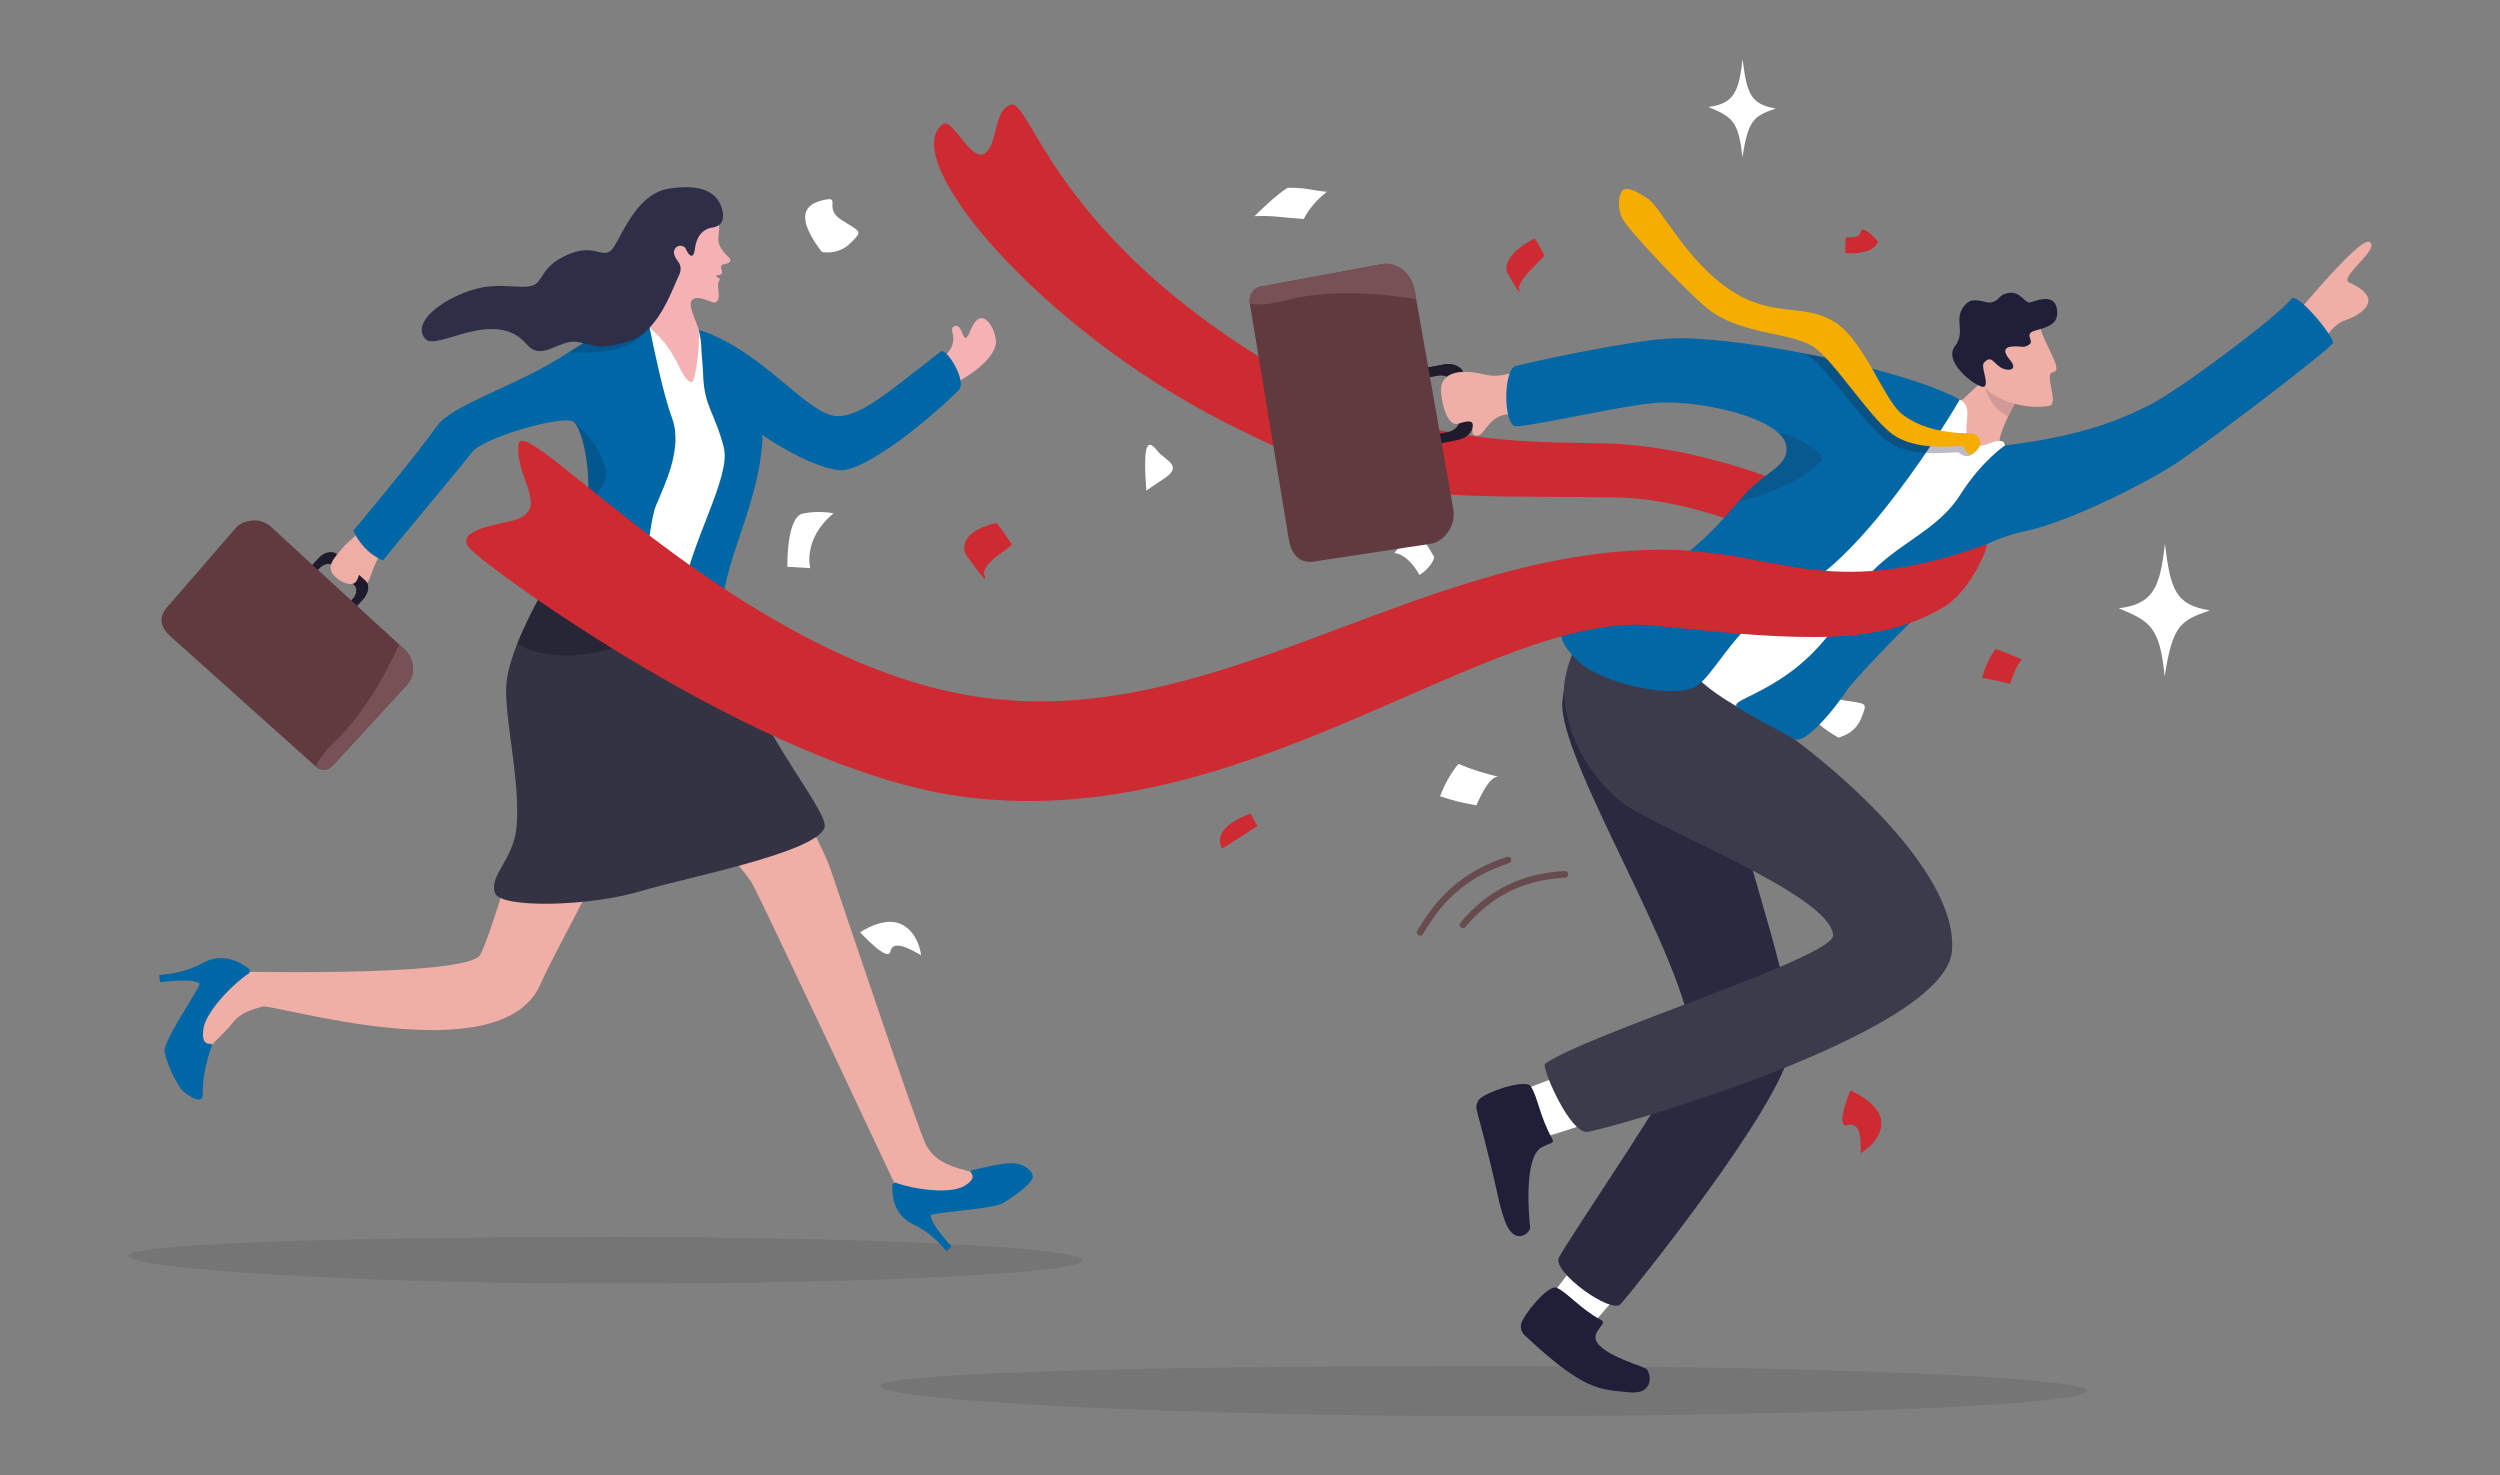 <?xml version="1.0" encoding="UTF-8"?>
<svg xmlns="http://www.w3.org/2000/svg" version="1.1" viewBox="0 0 312.02 184.12">
  <rect x="0" y="0" width="312.02" height="184.12" fill="#808080" stroke="none"/>
  <defs>
    <style>
      .cls-1 {
        fill: #201b2c;
      }

      .cls-2 {
        opacity: .76;
      }

      .cls-3 {
        opacity: .28;
      }

      .cls-3, .cls-4 {
        fill: #070716;
      }

      .cls-5 {
        fill: #603a3e;
      }

      .cls-6 {
        opacity: .3;
      }

      .cls-6, .cls-7, .cls-8, .cls-9, .cls-10, .cls-11 {
        fill: #1f1f39;
      }

      .cls-7 {
        opacity: .63;
      }

      .cls-12 {
        fill: #334;
      }

      .cls-13 {
        fill: #32323f;
      }

      .cls-13, .cls-9 {
        opacity: .14;
      }

      .cls-14 {
        fill: #2e2e49;
      }

      .cls-15 {
        fill: #fff;
      }

      .cls-16 {
        fill: #f4ad00;
      }

      .cls-17 {
        fill: #0267a4;
      }

      .cls-18 {
        fill: #eeada5;
      }

      .cls-19 {
        fill: #efaea6;
      }

      .cls-20 {
        fill: #775155;
      }

      .cls-21 {
        fill: #cd2b31;
      }

      .cls-4 {
        opacity: .17;
      }

      .cls-22 {
        fill: #f5b1b4;
      }

      .cls-23 {
        fill: #3b3b4c;
      }

      .cls-10 {
        opacity: .4;
      }

      .cls-24 {
        fill: #0067a7;
      }

      .cls-11 {
        opacity: .18;
      }
    </style>
  </defs>
  <!-- Generator: Adobe Illustrator 28.7.1, SVG Export Plug-In . SVG Version: 1.2.0 Build 142)  -->
  <g>
    <g id="Layer_1">
      <g>
        <path class="cls-15" d="M177.17,71.76c-.63-1.1-1.38-2.01-2.33-2.5-.22-.12-.5-.19-.81-.24.69-.83,1.59-2.07,2.01-2.87.46.18.89.45,1.26.86.55.6,1.15,1.54,1.72,2.55-.32,1.01-1.17,1.75-1.84,2.2Z"/>
        <path class="cls-15" d="M229.44,92.05c-4.11-2.35-4.73-4.25-2.52-5.92,2.21-1.67.37.81,3.23,1.28,2.85.47,2.97.18,2.15,2.22-.82,2.04-2.85,2.42-2.85,2.42Z"/>
        <path class="cls-21" d="M117.65,15.52c-5.71,4.31,12.14,25.48,35.27,37.21,20.86,10.57,25.31,9,48.76,9.35,16.05.24,34.44,13.27,35.81,10.87,3.17-5.54-17.22-16.04-34.38-17.46-9.26-.76-25.52,1.66-45.53-10.69-26.45-16.33-29.01-32.66-31.49-31.72-2.13.82-1.51,4.78-3.12,6.02-1.76,1.36-4.05-4.55-5.33-3.58Z"/>
        <path class="cls-13" d="M109.86,173.01c0,1.73,35.53,3.73,76.47,3.73s74.12-1.4,74.12-3.13-33.19-3.13-74.12-3.13-76.47.79-76.47,2.52Z"/>
        <g>
          <g>
            <path class="cls-1" d="M181.91,45.73s0,0,0,0c.02.01.04.02.06.04.34.2.6.49.71.84,0,.02.02.05.02.07,0,.03.01.06.02.09l.21,1.17s0,0,0,0h0s0,.05,0,.05t0,0l.02.09.23,1.29.63,3.44c.04.23.02.46-.05.68-.22.68-.92,1.26-1.84,1.43l-1.3.25-2.07.4s-.03,0-.04-.03l-.21-1.12s0-.03.02-.04l2.07-.4h0s.3-.06.3-.06c.68-.13,1.2-.56,1.37-1.05.06-.17.08-.35.04-.52l-.53-2.91-.23-1.26h0s-.06-.35-.06-.35c-.06-.33-.28-.6-.6-.77-.27-.15-.62-.23-.99-.21-.09,0-.18.02-.27.03h-.01s-.26.05-.26.05l-2.1.4h-.01s-.03,0-.03-.03l-.21-1.12s0-.03.02-.04h.01s2.11-.41,2.11-.41l1.25-.24c.62-.12,1.22-.03,1.68.22Z"/>
            <path class="cls-1" d="M181.92,45.72s0,0,0,0h0s.04.02.06.03c.35.2.61.49.72.85,0,.02.02.05.02.07,0,.03.01.06.02.09l.2,1.17h0s0,.05,0,.05t0,0s-.01.03-.03.03l-.33-.04h0s0,0,0,0h0s-.56-.07-.56-.07h-.01s0,0,0,0l-.66-.09c-.06-.33-.28-.6-.6-.77h0c-.28-.15-.63-.23-1-.21-.09,0-.18.02-.27.03h-.01s-.26.05-.26.05l-2.1.4h0s-.03-.01-.03-.03l-.21-1.12s0-.04.02-.04l2.11-.4,1.26-.24c.62-.12,1.22-.03,1.68.22Z"/>
            <g>
              <path class="cls-5" d="M172.41,32.98l-15.09,2.8c-.91.17-1.51,1.11-1.33,2.1v.02s4.86,29.39,4.86,29.39c.59,3.31,2.73,2.89,3.63,2.72l14.34-2.18c.9-.17,3.05-1.78,2.54-4.42l-4.61-26.09-.17-.98c-.38-2.15-2.14-3.73-4.16-3.36Z"/>
              <path class="cls-20" d="M172.41,32.98l-15.09,2.8c-.91.17-1.51,1.11-1.33,2.1h0s.01.02.02.03c.95.17,2.4.12,4.59-.45,5.31-1.39,11.71-.84,16.11-.14.02,0,.04-.02.03-.04l-.16-.94c-.38-2.15-2.14-3.73-4.16-3.36Z"/>
            </g>
          </g>
          <path class="cls-19" d="M283.93,42.05c1.25-.94,10.52-12.74,11.84-11.83,1.32.91-3.99,4.42-2.55,5.06,1.45.63,3.65,1.98,1.43,3.69-2.22,1.7-2.45,0-5.37,4.54-2.2,3.42-5.36-1.45-5.36-1.45Z"/>
          <g>
            <path class="cls-15" d="M198.74,165.21c1.78-1.77,5.66-6.74,5.66-6.74l-4.94-4.4-5.77,7.53,1.44,5.11,3.61-1.49Z"/>
            <path class="cls-8" d="M199.81,164.74c.63.34-.03.64-.54,1.59-1.17,2.17,4.94,3.89,6.13,4.47.62.3,1.26,3.33-2.1,2.97-3.6-.39-5.49-.06-13.01-7.12-.49-.46-.62-1.18-.31-1.77,1.12-2.1,3.64-4.67,4.36-4.13,1.29.58,2.86,2.57,5.47,3.99Z"/>
          </g>
          <g>
            <path class="cls-15" d="M192.53,141.95c2.52-.59,8.64-2.85,8.64-2.85l-1.95-6.55-9.16,3.48-1.51,5.28,3.98.65Z"/>
            <path class="cls-8" d="M193.72,142.11c.36.64-.37.54-1.34,1.1-2.21,1.28-1.57,8.59-1.41,9.96.08.71-1.98,2.47-3.16-.82-.99-2.75-.72-3.45-3.49-13.74-.18-.67.09-1.37.69-1.72,2.13-1.24,5.74-2.12,6.07-1.26.82,1.21,1.12,3.81,2.64,6.47Z"/>
          </g>
          <path class="cls-23" d="M203.55,79.83c6.2.79,10.42,9.95,11.76,15.81,3.34,14.6,8.95,28.71,8.17,35.04-.87,7.06-20.03,30.77-21.21,32.07-1.18,1.29-8.47-3.97-7.71-5.75.76-1.77,16.72-24.96,16.59-27.15-.62-10.14-16.91-35.42-16.13-42.42,1.36-12.13,8.52-7.6,8.52-7.6Z"/>
          <path class="cls-7" d="M203.55,79.83c6.2.79,10.42,9.95,11.76,15.81,3.34,14.6,8.95,28.71,8.17,35.04-.87,7.06-20.03,30.77-21.21,32.07-1.18,1.29-8.47-3.97-7.71-5.75.76-1.77,16.72-24.96,16.59-27.15-.62-10.14-16.91-35.42-16.13-42.42,1.36-12.13,8.52-7.6,8.52-7.6Z"/>
          <path class="cls-10" d="M205.32,89.35c-.07-7.05,7.03-12.27,7.03-12.27"/>
          <path class="cls-23" d="M243.61,118.75c-.99,10.43-43.46,22.35-45.53,22.52-2.07.18-5.41-7.33-5.3-8.46,5.13-3.73,36.19-13.3,36.01-16.09-.34-5.15-22.7-13.45-26.66-16.8-5.94-5.03-7.48-12.06-6.78-15.32.7-3.27,2.22-7.55,7.08-6.35,4.31,1.07,6.21,2.85,7.48,4.86.89,1.41,8.52,5.46,10.35,6.6,6.63,4.12,24.34,18.61,23.35,29.04Z"/>
          <path class="cls-19" d="M195.42,45.4c-1.55.2-3.87.28-5.84.87-1.91.57-2.76.84-4.42.44-1.48-.36-4.66-.82-5.26,1.37-.26.94.47,5.36,2.15,4.79,3.24-1.1.72,1.5,2.28,1.51,1.17,0,1.56-3.43,5.27-2.52,2.06.51,5.96-.26,6.73-.71.78-.46-.9-5.75-.9-5.75Z"/>
          <path class="cls-19" d="M252.69,44.48l-.57,4.93v.11s-.29.31-.29.31c0,0-.6.95-1.18,2.14-.21.42-.41.86-.59,1.3-.27.68-.48,1.35-.53,1.91-.1,1.11-1,2.39-.71,4.31.22,1.44-3.66-1.93-3.66-1.93l-3.95-3.53c.99-2.1,5.38-5.36,6.64-7.06,1.37-1.86,4.84-2.49,4.84-2.49Z"/>
          <path class="cls-9" d="M252.13,49.41v.11s-.29.31-.29.31c0,0-.6.95-1.18,2.14-2.44-1.05-3.53-4.38-2.67-4.72.7-.28,3.2.92,3.2.92l.94,1.23Z"/>
          <path class="cls-15" d="M244.59,49.88c2.08.93-.13,3.92,1.46,5.47.84.82,2.4-.21,3.18-.29.48-.05.95-.13,1.02.64.97,10.7-27.55,31.31-27.77,33.75-.18,2-9.07-2.15-12.6-6.96-4.85-6.6,2.62-9.44,3.87-10.59,1.26-1.16,21.56-22.67,21.56-22.67,0,0,4.49.88,9.29.65Z"/>
          <path class="cls-17" d="M291.18,42.78c-.3.75-14.06,11.26-19.17,14.76-3.82,2.62-13.75,7.58-19.03,8.7-10.3,2.19-11.18,8.5-13.86,10.84-1.97,1.72-7.91,8-8.59,9.04-1.75,2.66-5.28,6.83-6.59,6.11-3.1-1.72-5.4-2.82-7.04-3.93-1.77-1.2,8-1.9,13.84-12.98,3.75-7.12,10.34-7.95,13.92-13.58,2.71-4.26,5.58-6.15,5.58-6.15,9.87-1.2,14.44-3.26,17.94-4.99,3.9-1.93,16.6-11.51,17.76-13.28.7-1.07,5.46,4.85,5.22,5.46Z"/>
          <g>
            <path class="cls-19" d="M254.67,40.93c.39,1.91,2.92,5.32,1.61,5.49-1.31.17.83,4.03-.56,4.25-3.36.55-7.5-1.07-8.13-2.64-.63-1.56-.93-6.12-.93-6.12l8.01-.98Z"/>
            <path class="cls-8" d="M251.41,43.23c1.08-.01,1.14.23,1.85-.22.7-.46-.71-1.31.66-1.72s2.88-.69,2.84-2.29c-.06-2.32-2.06-1.7-3.29-1.27-.79.28-1.2-1.45-2.81-1.17-1.27.22-1.03.94-2.15,1.19-.68.15-2.15-.8-3.12.16-1.8,1.78.07,3.43-1.38,5.27-1.7,2.14,3.24,5.6,3.69,5.05.53-.65-.59-2.49-.03-3.03.84-.81,1.04-.05,1.9.57.91.66,2.44.51,1.29-.85-1.15-1.36-.41-1.68.56-1.69Z"/>
          </g>
          <path class="cls-17" d="M244.59,49.88h0s0,0,0,0c-.03.06-1.13,1.95-2.91,4.67-.17.27-.35.54-.54.82-.25.37-.51.76-.78,1.15-.22.32-.44.65-.67.98-3.66,5.28-8.85,11.92-13.74,15.19-.59.39-1.17.74-1.75,1.03-3.84,1.92-6.32,4.54-8.19,6.88-1.48,1.84-2.57,3.51-3.64,4.52-.15.14-.31.28-.46.39-2.59,1.95-11.97-.2-14.86-2.91-1.04-.97-1.67-1.82-2-2.57-1.82-4.19,6.18-5.16,8.54-6.45,2.14-1.17,3.91-2.29,5.41-3.37,3.67-2.64,5.77-5.07,7.92-7.55.27-.31.54-.62.81-.93,2.54-2.89,5.71-3.56,5.2-6.19-.04-.21-.12-.41-.23-.61-.16-.29-.39-.58-.69-.85-2.41-2.26-8.99-3.86-14.39-3.85-3.64,0-15.37,2.81-18.37,2.98-1.62.09-1.68-7.06-.1-7.52,1.51-.44,13.54-3.02,18.5-3.39.21-.02.41-.03.59-.04,3.65-.24,10.28.55,17.02,1.86.8.15,1.61.32,2.41.49,1.51.32,3.02.66,4.47,1.02,5.22,1.29,9.87,2.8,12.46,4.26Z"/>
          <g>
            <path class="cls-6" d="M246.72,56.15c-.26.33-.75.8-1.17.78-.56-.03-.72-.17-1.04-.42-.02-.01-.05-.04-.11-.05-.44-.05-2.11.19-4.03.07-.13,0-.25-.02-.38-.03-.13-.01-.27-.03-.41-.04-1.15-.14-2.34-.42-3.39-1-.33-.18-.64-.38-.93-.62-1.39-1.12-2.96-3.03-4.52-4.94-.31-.37-.61-.75-.91-1.12-.16-.2-.33-.4-.49-.6-1.26-1.53-2.46-2.91-3.47-3.67-.19-.14-.39-.27-.62-.39.8.16,1.61.32,2.41.49,1.51.32,3.02.66,4.47,1.02.45.71.88,1.45,1.3,2.16.2.34.39.67.58,1,1,1.7,1.92,3.18,2.83,3.85.73.53,1.52.94,2.33,1.24.76.29,1.54.49,2.3.63.06.01.13.02.19.04,0,0,0,0,.01,0,1.05.18,2.05.25,2.93.27.74.02.97-.15,1.49.29.69.58.88.71.62,1.05Z"/>
            <path class="cls-16" d="M245.74,56.65c-.49-.27-.56-.58-.64-.91,0-.02-.05-.04-.11-.05-.5-.07-2.58.22-4.82-.07-1.15-.15-2.33-.46-3.37-1.04-.32-.18-.63-.39-.92-.63-1.37-1.14-2.92-3.07-4.45-5-.3-.38-.6-.76-.9-1.13-.16-.21-.32-.41-.49-.61-1.24-1.55-2.42-2.94-3.42-3.72-2.57-2.01-8.83-1.64-12.98-4.58-2.54-1.8-10.57-10.36-11.18-11.66-.61-1.29-.46-2.84,0-3.42.47-.58,1.59-.1,3.19.95,1.6,1.05,4.82,7.73,10.2,11.35,5.38,3.62,9.06,1.64,12.97,3.96,2.16,1.28,3.84,4.16,5.32,6.78.19.34.38.68.57,1.01.98,1.72,1.87,3.21,2.78,3.89.72.54,1.51.96,2.31,1.28.76.3,1.53.52,2.29.67,1.12.23,2.2.32,3.13.35.74.03.97-.14,1.49.31.68.59.43,1.29.17,1.62-.27.33-.8.86-1.14.67Z"/>
          </g>
          <path class="cls-11" d="M227.32,57.52c-2.97,3.16-8.13,4.46-10.41,5.14.27-.31.54-.62.81-.93,2.54-2.89,5.71-3.56,5.2-6.19-.04-.21-.12-.41-.23-.61-.16-.29-.39-.58-.69-.85.37.03,1.3.14,1.69.35.5.27,4.47,2.2,3.63,3.1Z"/>
        </g>
        <path class="cls-15" d="M275.8,76.18c-4.3-.7-4.89-2.56-5.6-8.3-.63,5.43-1.38,7.48-5.76,8.04,3.8,1.6,5.13,2.19,5.72,8.48,1.03-6.35,1.88-6.9,5.64-8.22Z"/>
        <path class="cls-15" d="M221.64,13.54c-3.18-.52-3.62-1.9-4.15-6.15-.47,4.02-1.02,5.54-4.27,5.96,2.81,1.19,3.8,1.62,4.24,6.28.76-4.71,1.39-5.12,4.18-6.09Z"/>
        <path class="cls-15" d="M186.97,96.94s-.05,0-.07,0c-.96.04-2.04,2.2-2.64,3.57-1.41-.23-2.95-.59-4.53-1.13.39-1.05,1.1-2.58,2.29-4.04,1.71.72,3.36,1.22,4.95,1.59Z"/>
        <path class="cls-15" d="M102.57,31.45c-2.86-3.77-2.69-5.77,0-6.43,2.69-.67.03.89,2.47,2.44,2.44,1.55,2.66,1.33,1.11,2.88s-3.58,1.11-3.58,1.11Z"/>
        <path class="cls-21" d="M252.35,82.34c-.64.59-1.21,2.16-1.48,3.01-.9-.25-2.02-.49-3.49-.75.23-.87.71-2.26,1.67-3.59,1.21.4,2.31.86,3.3,1.32Z"/>
        <path class="cls-15" d="M165.59,23.94c-1.61,1.29-2.45,2.53-2.87,3.39-3.18-.21-3.77-.45-6.15-.35,1.07-1.06,2.79-2.69,4.12-3.54,2.45-.03,2.7.28,4.89.5,0,0,.01,0,.02,0Z"/>
        <path class="cls-21" d="M152.52,105.92c-1.44-2.86,3.58-4.36,3.58-4.36l.83,1.55-4.4,2.81Z"/>
        <path class="cls-15" d="M104.03,64.07c-3.91,3.24-2.9,6.84-2.9,6.84l-2.86-.17s-.14-6.23,1.95-6.65,3.81-.02,3.81-.02Z"/>
        <path class="cls-21" d="M234.37,30.13c-.57,1.84-4.06,1.45-4.06,1.45,0,0,0-1.66.05-1.89.05-.23,1.66.26,1.88-.77.22-1.02,2.13,1.21,2.13,1.21Z"/>
        <path class="cls-21" d="M120.46,69.08c-.89-3,3.96-3.8,3.96-3.8,0,0,1.69,2.3,1.84,2.65.15.35-4.04,2.39-3.37,3.98.67,1.59-2.44-2.83-2.44-2.83Z"/>
        <path class="cls-21" d="M188.07,33.96c-.56-2.38,3.5-4.2,3.5-4.2,0,0,1.07,1.82,1.16,2.1s-3.54,3.08-3.12,4.34c.42,1.26-1.54-2.24-1.54-2.24Z"/>
        <path class="cls-15" d="M143.08,61.21c-.58-7.1.53-5.99,1.42-4.88.89,1.11,3.19,1.77.89,3.33l-2.3,1.55Z"/>
        <path class="cls-21" d="M232.22,143.93c.07-1.82-.02-3.92-1.64-3.5-1.62.42.35-4.34.35-4.34,0,0,3.72,1.54,3.87,3.92.16,2.38-2.58,3.92-2.58,3.92Z"/>
        <path class="cls-15" d="M114.96,119.22c-1.61-.94-3.54-1.91-3.83-.47-.29,1.44-3.77-2.39-3.77-2.39,0,0,2.92-2.06,5.13-1.01,2.21,1.05,2.47,3.88,2.47,3.88Z"/>
        <g class="cls-2">
          <path class="cls-5" d="M195.66,109.34c-.07.11-.19.19-.33.2-5.13.27-9.2,2.28-12.43,6.15-.15.17-.4.2-.58.05-.17-.15-.2-.4-.05-.58,3.39-4.06,7.65-6.17,13.02-6.45.23-.01.42.16.43.39,0,.08-.02.16-.06.23Z"/>
          <path class="cls-5" d="M188.55,107.54c-.05.08-.12.14-.22.18-2.56.87-4.55,1.94-6.26,3.37-1.67,1.39-3.09,3.14-4.47,5.49,0,0,0,0,0,0-.12.19-.36.26-.56.14-.2-.11-.26-.37-.15-.56,2.82-4.81,6.06-7.48,11.18-9.22.21-.07.45.04.52.26.04.12.02.24-.04.34Z"/>
        </g>
        <g>
          <path class="cls-13" d="M16.03,156.74c0,1.6,28.1,3.47,60.48,3.47s58.63-1.3,58.63-2.91-26.25-2.91-58.63-2.91-60.48.74-60.48,2.34Z"/>
          <g>
            <path class="cls-22" d="M114.87,46.59c6.53-3.55,2.98-5.37,4.26-5.89,1.17-.47.97,3.1,2,.52,1.44-3.61,3.36.2,3.16,1.67-.21,1.53-2.1,3.26-4.55,4.66-1.88,1.08-2.59,2.24-2.59,2.24l-2.29-3.2Z"/>
            <path class="cls-19" d="M72.72,112.49c-1.76,3.44-3.72,6.97-5.38,10.57-5.04,10.89-33.19,2.19-34.6,2.57-3.01.8-3.38,1.66-4.13,2.55l-2.77,2.85-2.22-4.87,3.75-4.94s30.96.84,32.57-2.06c.63-1.14,1.86-4.84,3.11-8.91.37-1.2.74-2.43,1.1-3.63,1.53-5.15,2.85-9.87,2.85-9.87.36-.77,1.86-7.85,1.78-8.69-.22-2.24,4.49-12.93,9.02-9.47,7.44,5.69,6.03,12.4,6.03,12.4,0,0-4.64,8.91-10.21,19.77l-.89,1.74Z"/>
            <path class="cls-24" d="M31.05,120.92c-.87-.71-3.06-2.12-5.63-.8-2.5,1.47-5.55,1.56-5.55,1.56l.1.91s4.13-.58,4.98.18c-.59,1.47-4.67,7.27-4.41,8.53.4,1.92,1.76,4.43,2.35,4.92.72.6,2.45,1.8,2.42.27-.07-2.97,1.15-6.03,1.15-6.03,0,0,.01-.19-.17-.19-.41.02-1.1.01-.93-1.71.23-2.28,3.82-5.84,5.65-7.04.22-.14.24-.45.04-.62Z"/>
            <g>
              <path class="cls-19" d="M74.19,81.71l3.36,1.22c.12.04.24.11.34.2,1.23,1.09,8.06,6.13,10.95,8.7.02.02,1.1-4.04,3.13-2.51,2.53,1.92,10.1,14.53,11.71,19.22,2.07,6.06,11.07,32.99,11.97,34.5s2.18,2.36,5.01,3.07c.03,0,.06.01.09.02h0c1.14.18,1.2,1.84.07,2.09l-4.77,1.04c-.11.02-.22.03-.33.02l-2.95-.34c-.36-.04-.68-.27-.83-.6,0,0-16.68-35.52-17.99-37.95-1.31-2.43-15.21-17.68-15.21-17.68-.26-.19-4.05,3.91-4.35,4-1.04.29-3.95.41-8.32-4.84-1.31-1.58.13-5.22.62-6.34.1-.22.26-.39.47-.5l6.21-3.26c.26-.13.56-.15.83-.06Z"/>
              <path class="cls-24" d="M116.15,151.62c.97-.26,4.14-.52,6.47-.86,1.04-.15,1.92-.32,2.36-.51.04-.02.08-.04.12-.06,1.18-.65,3.6-2.39,3.77-3.18.17-.8-1.03-1.8-2.55-1.84-.64-.01-1.65.15-2.6.34-.97.19-1.88.42-2.29.52-.14.04-.22.06-.22.06,0,0-.16.1-.05.23.24.31.62.85-.79,1.69-1.88,1.12-6.6.36-8.51-.38-.22-.08-.46.07-.47.3-.07,1.06.03,3.59,2.48,4.83,2.5,1.09,4.24,3.4,4.24,3.4l.65-.59s-2.71-2.86-2.59-3.96Z"/>
            </g>
            <path class="cls-12" d="M61.8,111.49c.72,1.91,11.81,1.65,18.22-.28,5.9-1.77,21.47-4.72,22.86-7.83.92-2.05-9.53-13-14.34-29.07-7.4,2.34-18.62-4.2-18.62-4.2,0,0-.07.11-.2.32-.76,1.21-3.49,5.67-5.17,9.92-.67,1.7-1.18,3.37-1.33,4.78-.43,4.11,1.86,12.53,1.22,18.34-.42,3.82-3.46,5.87-2.65,8.01Z"/>
            <path class="cls-15" d="M84.54,39.52l3.12,1.93,3.56,17.92s-2.04,10.76-4.68,14.43c-3.44,4.78-13.49-1.15-12.99-2.26,4.53-10.2,7.1-32.22,7.1-32.22l3.9.19Z"/>
            <path class="cls-3" d="M64.56,80.36c5.9,3.49,14.59-.38,14.59-.38l-8.34-8.44-1.08-1.1c-.76,1.21-3.49,5.67-5.17,9.92Z"/>
            <g>
              <path class="cls-1" d="M45.58,74.43c.2-.31.31-.63.35-.94.03-.26,0-.5-.1-.7-.05-.12-.13-.23-.23-.32l-.67-.62-.02-.02h0s-.08-.08-.08-.08l-2.75-2.55-.03-.03c-.14-.12-.3-.21-.48-.24h0c-.56-.12-1.28.14-1.82.73l-.77.83-1.25,1.34.7.65,1.25-1.34.18-.19c.4-.43.93-.63,1.35-.55h0s.07.02.11.03c.1.03.19.09.26.16l2.45,2.28h0s.2.19.2.19c.41.38.3,1.16-.24,1.74l-.15.17h0s-1.26,1.36-1.26,1.36h0s.7.66.7.66l1.28-1.38.75-.81s.08-.09.12-.14c.06-.07.11-.15.16-.22Z"/>
              <path class="cls-18" d="M48.18,67.96c-.61.93-.62.89-1.25,2.22-.63,1.34-1,3.25-1.7,2.93-.7-.31-.16-.94-.32-1.3-.16-.37-.08.8-.86,1.04-.78.24-2.44-.67-2.73-1.63-.28-.96.51-1.69,1.4-2.79.9-1.1,1.73-1.32,2.68-2.98l2.78,2.51Z"/>
              <path class="cls-1" d="M45.58,74.43c.2-.3.32-.63.36-.94h0c.03-.26,0-.5-.1-.71-.05-.12-.13-.23-.23-.32l-.68-.61-.02-.02h0s0,0,0,0l-.05-.04-.14.28h0s0,0,0,0h0s0,.01,0,.01h0s-.2.41-.2.41h0s-.26.53-.26.53c.41.38.3,1.16-.24,1.74h0s-.15.17-.15.17h0s-1.26,1.36-1.26,1.36l.7.65,1.27-1.36.75-.81s.08-.09.12-.14c.06-.07.11-.15.16-.22Z"/>
              <g>
                <path class="cls-5" d="M50.74,85.53l-9.25,10.06c-.55.6-1.48.64-2.07.09l-.03-.03-18.15-16.26c-2.02-1.86-.7-3.28-.15-3.87l8.44-9.75c.55-.6,2.71-1.5,4.31,0l15.97,14.66.6.55c1.32,1.21,1.57,3.2.33,4.55Z"/>
                <path class="cls-20" d="M50.74,85.53l-9.25,10.06c-.55.6-1.48.64-2.07.09l-.03-.03c.34-.79,1.07-1.85,2.54-3.24,3.54-3.37,6.25-8.39,7.89-11.97l.6.55c1.32,1.21,1.57,3.2.33,4.55Z"/>
              </g>
            </g>
            <path class="cls-24" d="M54.48,53.22c-2.52,3.67-10.4,13.02-10.4,13.02,1.5,3.04,3.72,3.68,3.74,3.71.05-.2,10.12-12.18,11.06-13.48,1.33-1.86,11.66-4.81,12.75-3.79,1.31,1.22,2.32,7.21,1.53,11.23-.17.85-.41,1.62-.76,2.23-1.98,3.52-3.92,3.73-3.79,5.68.12,1.95,9.53,9.11,10.55,8.17,1.02-.94,1.51-13.93,2.69-16.83,1.04-2.57,3.44-7.2,2.02-11-1.05-2.8-2.25-8.56-2.82-11.4,0-.04-.02-.09-.03-.13-.19-.94-.3-1.53-.3-1.53-.76.18-1.63.48-2.58.89-2.12.91-4.62,2.33-7.13,3.97-6.66,4.35-14.62,6.5-16.51,9.26Z"/>
            <path class="cls-24" d="M90.34,55.9c.94,3.68-4.44,12.26-5.26,18.92-.01.09-.02.18-.03.26-.12,1.14-.1,2.21.11,3.2.29,1.33,2.14,2.4,3.39,2.61.86.14,1.53-.21,1.44-1.15-.75-8.52,4.52-15.32,5.16-24.64.14-2.1-1.07-2.91-1.68-2.91-2.08,0,6.92,6.14,11.33,6.49,3.24.25,11.73-6.79,14.88-10.03,1.03-1.07-1.56-5.33-2.28-4.77-6.68,5.19-9.83,7.97-12.77,8.06-3.73.11-9.34-8.22-17.4-10.77-.11-.04.25.77.29,2.08.03.99.19,2.2.24,3.58.13,3.92,1.48,4.71,2.59,9.07Z"/>
            <path class="cls-4" d="M73.15,63.91c.99-1.45,2.41-3.65,2.53-4.53.19-1.36-1.6-4.9-4.06-6.7,1.28,1.26,2.32,7.21,1.53,11.23Z"/>
            <path class="cls-4" d="M71,43.96c5.94.22,8.53-.78,10.04-3.21.02-.03.04-.07.06-.11l-.09-.02-2.88-.64c-2.12.91-4.62,2.33-7.13,3.97Z"/>
            <g>
              <path class="cls-22" d="M89.67,27.75c.33,1.33-.44,2.04.37,3.31.65,1,1.34,1.19,1.06,1.6-.28.42-1.14.18-1.11.64.03.46.38.81-.12.97-.34.11-.7.08-.32.37.15.11.46,0,.15.53-.31.53.46,2.35-.47,2.58-.46.11-1.96-.99-2.8-.36-.76.57.63,2.88.8,3.93.17,1.05-.38,6.56-.95,6.39-1.42-.43-1.55-3.75-5.08-6.7-4.21-3.52,1.29-9.15,1.29-9.15l1.51-3.43,5.68-.68Z"/>
              <path class="cls-14" d="M53.1,42.32c1.43,1.54,8.67-4.03,12.67.68,1.58,1.86,3.4.03,5.29-.31.31-.06.62-.07.94-.02,1.18.18,1.82.52,2.85.57h0c.24.01.5,0,.8-.02.24-.02.51-.06.81-.11.54-.1,1.18-.25,1.96-.49.82-.25,1.54-.69,2.18-1.26,0,0,0,0,0,0,.02-.02.04-.04.06-.06,2.28-2.08,3.46-5.71,4.11-6.99.22-.43.25-1.1-.03-1.5-.38-.54-.88-1.2-.49-1.78.36-.54,1.16-.41,1.33,0,.44,1.02,1,1.33,1.15.04.25-2.11,1.52-2.58,2.13-2.66.39-.05.68-.17.89-.33h0c.81-.63.42-1.89.25-2.36-.83-2.22-3.38-2.68-6.55-2.17-4.48.72-6.19,7.13-7.34,7.83-1.15.7-2.05-.91-5.07.33-3.52,1.46-3.16,3.27-4.41,3.86-1.09.51-3.07-.05-5.51.17-4.16.37-10.26,4.17-8,6.6Z"/>
            </g>
          </g>
        </g>
        <path class="cls-21" d="M247.9,67.94c-20.23,7.4-26.23.48-41.11.67-30.49.39-55.49,22.94-85.15,18.3-29.33-4.59-56.23-35.64-56.9-31.52-.64,3.9,3.94,8.05-.35,9.46-1.95.64-7.92,1.2-5.71,3.65,2.21,2.45,36.19,27.28,60.89,30.85,35.86,5.17,66.36-23.44,86.99-21.26,19.07,2.02,27.99,2.37,35.94-2.26,3.55-2.06,5.87-8.05,5.4-7.88Z"/>
      </g>
    </g>
  </g>
</svg>